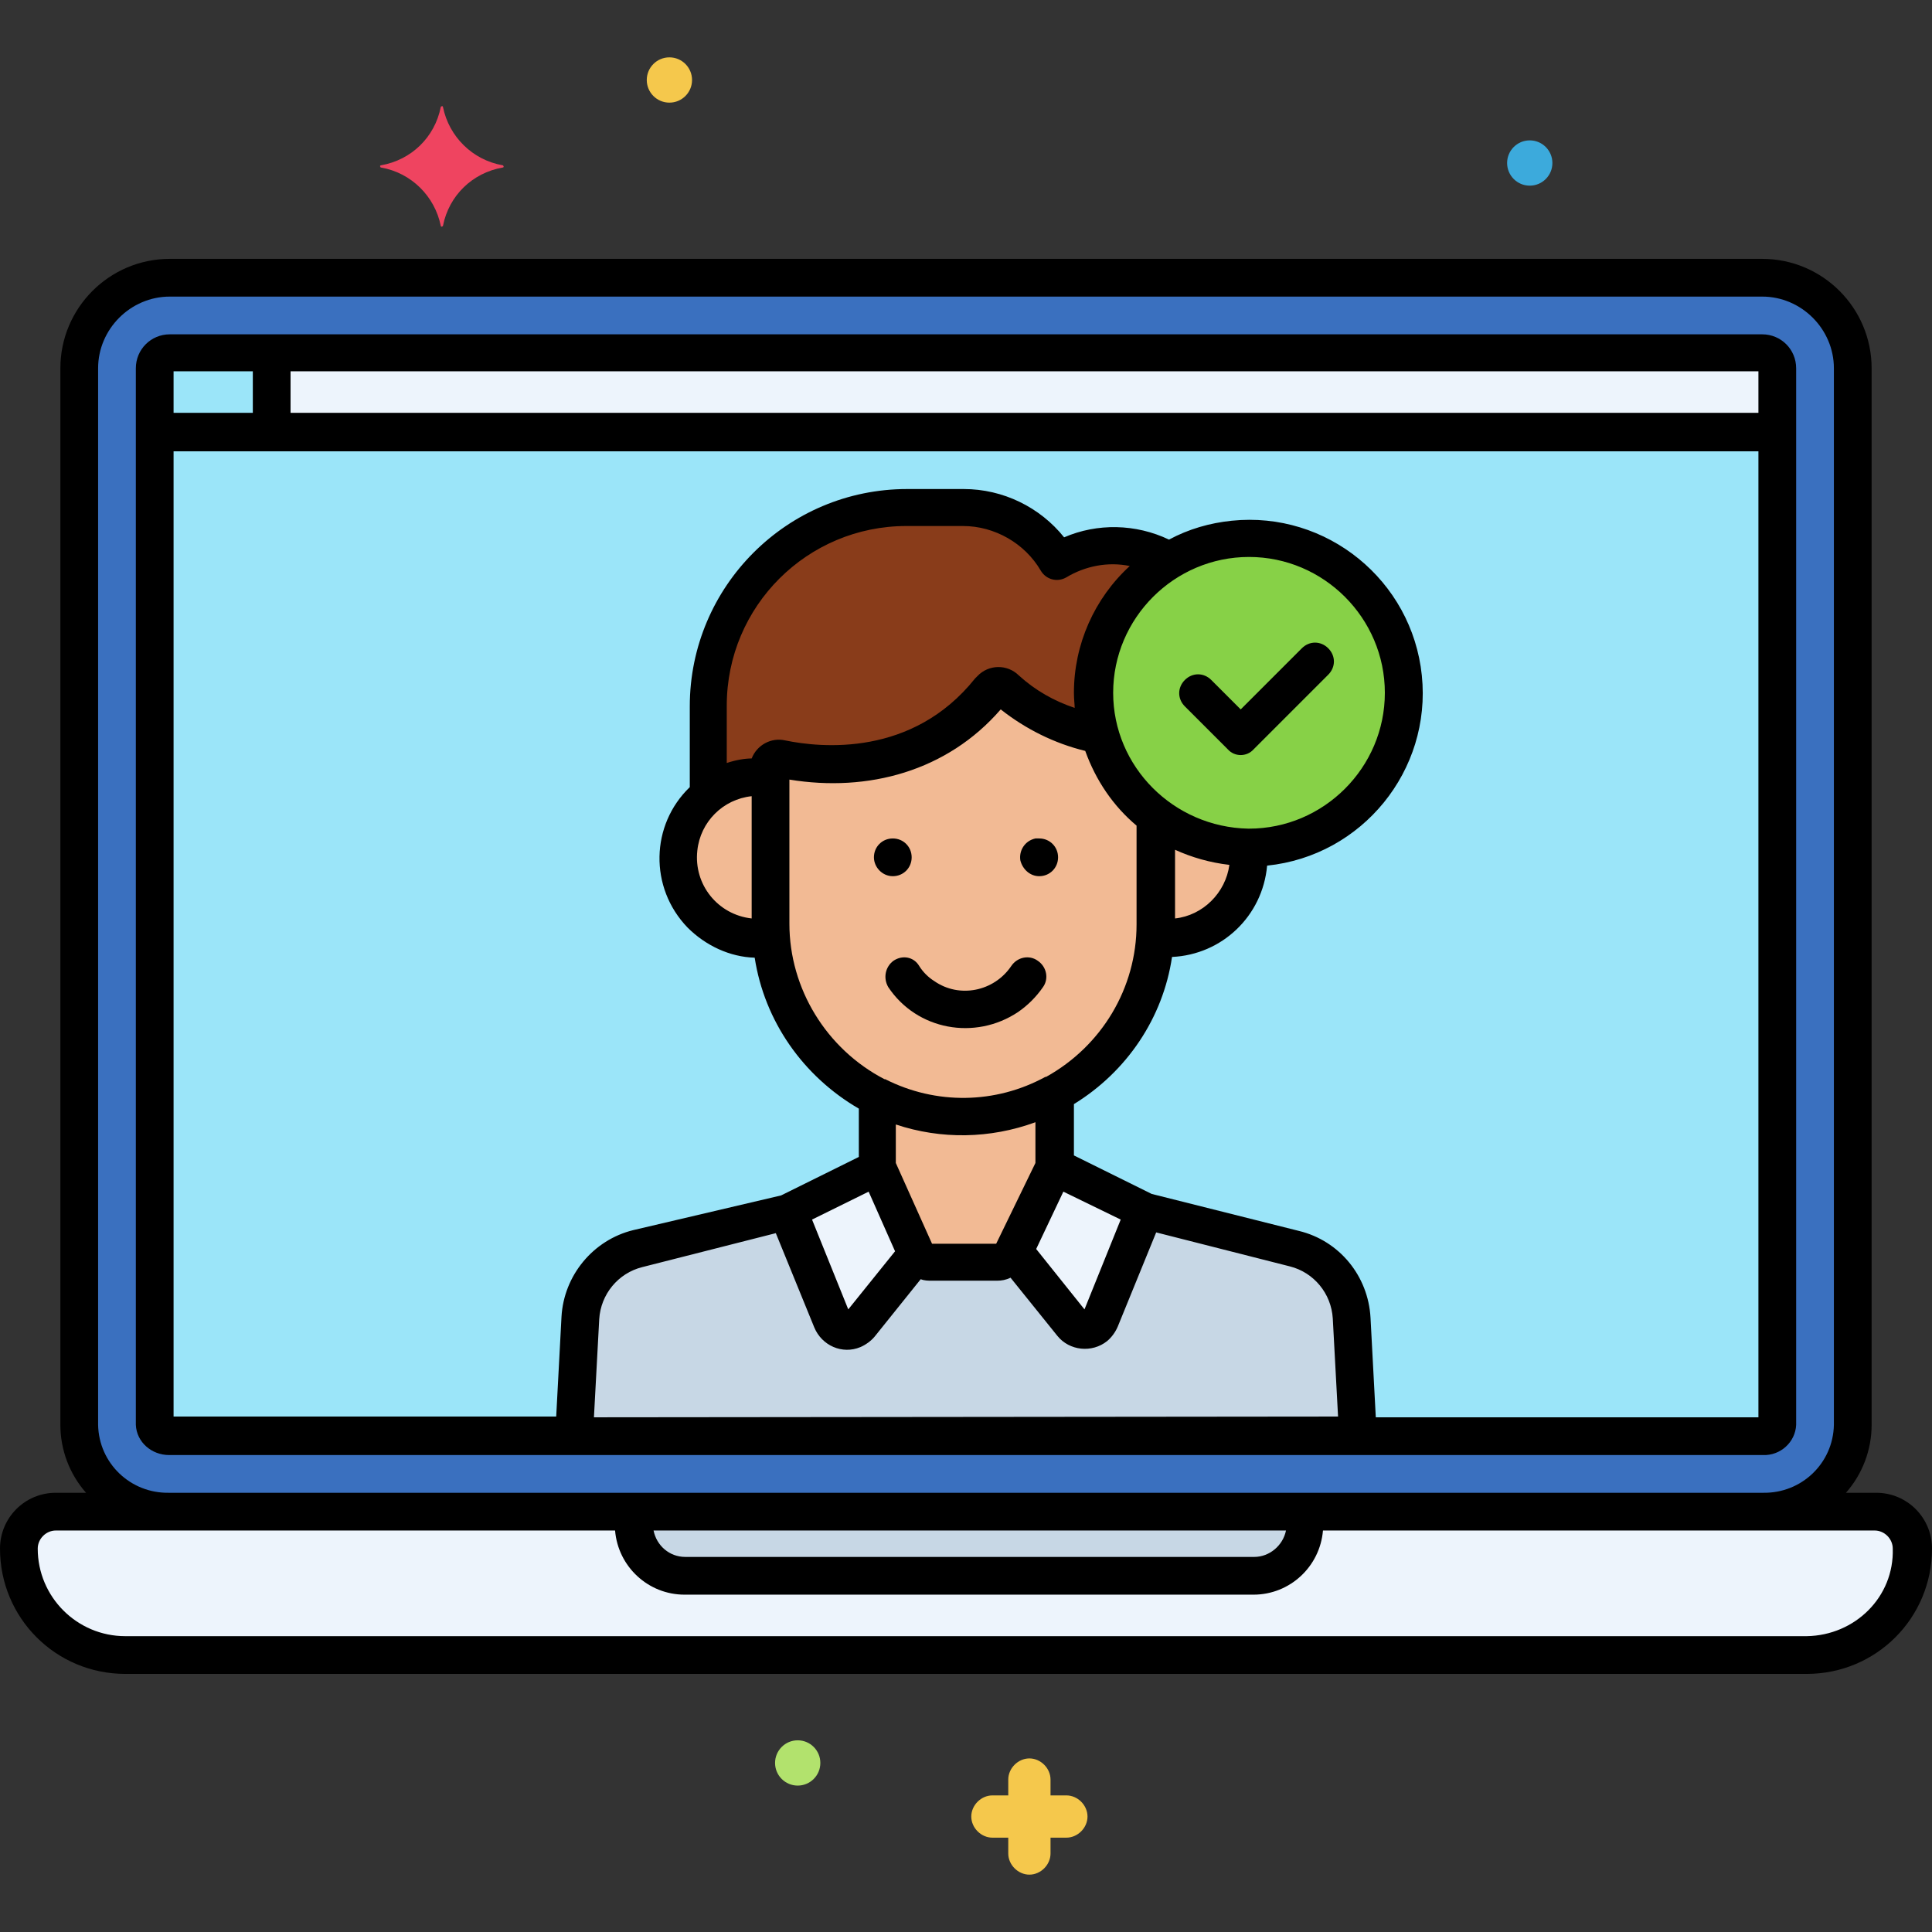 <svg id="Layer_1" enable-background="new 0 0 256 256" height="512" viewBox="0 0 256 256" width="512" xmlns="http://www.w3.org/2000/svg"><rect x="0" y="0" width="256" height="256" fill="#333333" stroke="none"/><g id="Layer_33"><g><path d="m233.5 36.8h-211c-6.6 0-12 5.4-12 12v140 .9c.6 6.1 5.8 10.7 11.9 10.6h211.2c6.1.1 11.3-4.5 11.9-10.6 0-.3 0-.6 0-.9v-140c0-6.7-5.4-12-12-12z" fill="#3a70bf"/><path d="m233.6 190.2c.9.1 1.7-.5 1.9-1.4v-.1-140c0-1.1-.9-2-2-2h-211c-1.1 0-2 .9-2 2v140 .2c.2.8 1 1.4 1.9 1.3z" fill="#9be5f9"/><path d="m179.9 190.2-.9-15.6c-.2-4.4-3.3-8.1-7.6-9.2l-19.8-5-11.9-5.9-5.5 11.3c-.4.8-1.3 1.4-2.2 1.4h-8.6c-1 0-1.8-.6-2.2-1.4l-5.1-11.2-11.9 5.9-19.8 5c-4.3 1.1-7.3 4.8-7.6 9.2l-.9 15.6z" fill="#c7d7e5"/><path d="m248.6 200.2h-241.2c-2.7 0-4.9 2.2-4.9 4.9 0 7.8 6.3 14.1 14.1 14.1h222.8c7.8 0 14.1-6.3 14.1-14.1 0-2.7-2.2-4.8-4.9-4.9z" fill="#edf4fc"/><g fill="#f2ba94"><path d="m153.1 108.1v14.3c0 .6 0 1.1-.1 1.7 5.8 1 11.2-2.9 12.2-8.7.2-1 .2-2.1.1-3.1-4.4-.1-8.7-1.6-12.2-4.2z"/><path d="m102.1 122.4v-19.4c-5.8-.9-11.3 3-12.2 8.8s3 11.3 8.8 12.2c1.2.2 2.3.2 3.5 0 0-.5-.1-1.1-.1-1.6z"/><path d="m145.8 97.2c-6.7-1.3-10.6-4.3-12.3-5.9-.5-.5-1.4-.5-1.9 0 0 0-.1.1-.1.1-9.3 11.7-23.1 10.1-27.7 9.1-.7-.2-1.5.3-1.6 1v.3 20.5c0 14.1 11.4 25.5 25.5 25.5 14.1 0 25.5-11.4 25.5-25.5v-14.3c-3.6-2.6-6.2-6.5-7.4-10.8z"/></g><path d="m145 91.8c0-7.2 3.8-13.8 9.9-17.5-4.6-2.7-10.3-2.7-14.8.1-2.6-4.4-7.4-7.1-12.5-7.1h-7.5c-14.5 0-26.3 11.8-26.3 26.3v11.8c2.3-1.9 5.3-2.7 8.3-2.2v-1.2c0-.8.6-1.4 1.4-1.3h.3c4.6 1 18.4 2.6 27.7-9.1.5-.6 1.3-.7 1.9-.2 0 0 .1.1.1.1 1.7 1.7 5.5 4.6 12.3 5.9-.5-2-.8-3.8-.8-5.6z" fill="#893c1a"/><path d="m127.6 147.9c-4 0-7.8-.9-11.4-2.7v9.4l5.1 11.2c.4.9 1.3 1.4 2.2 1.4h8.6c.9 0 1.8-.5 2.2-1.4l5.5-11.3v-9.8c-3.8 2.1-7.9 3.2-12.2 3.2z" fill="#f2ba94"/><path d="m151.7 160.5-5.9 14.5c-.5 1.1-1.7 1.7-2.9 1.2-.3-.1-.7-.4-.9-.7l-7.8-9.6 5.5-11.3z" fill="#edf4fc"/><path d="m110.2 175c.5 1.1 1.7 1.7 2.9 1.2.3-.1.7-.4.9-.7l7.5-9.4c-.1-.1-.1-.2-.2-.3l-5.1-11.2-7.9 3.9-4 2z" fill="#edf4fc"/><circle cx="165.5" cy="91.8" fill="#87d147" r="20.5"/><path d="m233.5 46.8h-211c-1.1 0-2 .9-2 2v8.5h215v-8.5c0-1.1-.9-2-2-2z" fill="#edf4fc"/><path d="m36 46.8h-13.5c-1.1 0-2 .9-2 2v8.5h15.5z" fill="#9be5f9"/><path d="m84 200.2v1.7c0 3.7 3 6.8 6.8 6.8h75.4c3.7 0 6.8-3 6.8-6.8v-1.7z" fill="#c7d7e5"/><path d="m66.6 21.9c-4-.7-7.1-3.8-7.9-7.7 0-.1-.1-.2-.2-.1-.1 0-.1.1-.1.1-.8 4-3.9 7-7.9 7.7-.1 0-.2.1-.1.2 0 .1.1.1.1.1 4 .7 7.1 3.8 7.9 7.7 0 .1.1.2.2.1.1 0 .1-.1.1-.1.8-4 3.9-7 7.9-7.7.1 0 .2-.1.1-.2 0 0 0-.1-.1-.1z" fill="#ef4460"/><circle cx="105.7" cy="233.6" fill="#b2e26d" r="3"/><circle cx="88.7" cy="10.6" fill="#f5c84c" r="3"/><circle cx="202.7" cy="21.6" fill="#3caadc" r="3"/><path d="m141.3 237.9h-2.1v-2.1c0-1.5-1.3-2.8-2.8-2.8s-2.8 1.3-2.8 2.8v2.1h-2.1c-1.5 0-2.8 1.3-2.8 2.8s1.3 2.8 2.8 2.8h2.1v2.1c0 1.5 1.3 2.8 2.8 2.8s2.8-1.3 2.8-2.8v-2.1h2.1c1.5 0 2.8-1.3 2.8-2.8s-1.3-2.8-2.8-2.8z" fill="#f5c84c"/><path d="m118.4 127.3c-1.1.8-1.4 2.3-.7 3.5 3.8 5.7 11.5 7.1 17.2 3.3 1.3-.9 2.4-2 3.3-3.3.8-1.1.5-2.7-.7-3.5-1.1-.8-2.7-.5-3.5.7-2.3 3.4-6.9 4.3-10.2 2-.8-.5-1.5-1.2-2-2-.7-1.2-2.2-1.5-3.4-.7z"/><path d="m118.3 116.1c1.4 0 2.5-1.1 2.5-2.5s-1.1-2.5-2.5-2.5-2.5 1.1-2.5 2.5c0 1.3 1.1 2.5 2.5 2.5z"/><path d="m137.7 116.1c1.4 0 2.5-1.1 2.5-2.5s-1.1-2.5-2.5-2.5c-.2 0-.3 0-.5 0-1.4.3-2.2 1.6-2 2.9.3 1.2 1.3 2.1 2.5 2.1z"/><path d="m248.6 197.8h-4c2.2-2.5 3.4-5.7 3.4-9v-140c0-8-6.5-14.5-14.5-14.5h-211c-8 0-14.5 6.5-14.5 14.5v140c0 3.3 1.2 6.5 3.4 9h-4c-4.1 0-7.4 3.3-7.4 7.4 0 9.2 7.4 16.6 16.6 16.6h222.8c9.2 0 16.6-7.4 16.6-16.6 0-4.1-3.3-7.4-7.4-7.4zm-235.6-149c0-5.2 4.3-9.5 9.5-9.5h211c5.2 0 9.5 4.3 9.5 9.5v140c-.1 5.1-4.3 9.1-9.4 9h-211.2c-5.1.1-9.3-3.9-9.4-9zm157.4 154c-.4 2-2.2 3.5-4.2 3.5h-75.4c-2.1 0-3.8-1.5-4.2-3.5zm69 14h-222.8c-6.4 0-11.6-5.2-11.6-11.6 0-1.3 1.1-2.4 2.4-2.4h74.1c.4 4.8 4.4 8.5 9.2 8.5h75.4c4.8 0 8.8-3.7 9.2-8.5h73.1c1.3 0 2.4 1.1 2.4 2.4.2 6.4-5 11.5-11.4 11.6z"/><path d="m166.1 99.3 9.9-9.9c1-1 1-2.5 0-3.5s-2.5-1-3.5 0l-8.1 8.1-3.9-3.9c-1-1-2.5-1-3.5 0s-1 2.5 0 3.5l5.7 5.7c.9 1 2.5 1 3.4 0z"/><path d="m22.4 192.8h211.2c2.3.1 4.3-1.7 4.4-4v-140c0-2.5-2-4.5-4.5-4.5h-211c-2.5 0-4.5 2-4.5 4.5v140c.1 2.3 2.1 4 4.4 4zm56.3-5 .7-13c.2-3.3 2.5-6.1 5.7-6.9l17.7-4.5 5.1 12.5c1 2.4 3.7 3.6 6.1 2.6.7-.3 1.4-.8 1.9-1.4l6.1-7.6c.5.2 1 .2 1.5.2h8.6c.6 0 1.2-.1 1.8-.4l6.2 7.7c1.6 2 4.6 2.3 6.6.7.6-.5 1.1-1.2 1.4-1.9l5.1-12.5 17.7 4.5c3.2.8 5.5 3.6 5.7 6.9l.7 13zm25.9-65.4v-19.1c10.4 1.7 20.9-1.1 28-9.3 3.3 2.6 7.1 4.5 11.2 5.5 1.4 3.9 3.7 7.3 6.8 9.9v13.1c0 8.4-4.6 16.1-12 20.2h-.1c-6.6 3.6-14.5 3.7-21.2.3h-.1c-7.7-4-12.6-12-12.6-20.6zm-8.3-21.3v-7.6c0-13.2 10.7-23.8 23.8-23.8h7.5c4.2 0 8.2 2.3 10.3 5.9.7 1.2 2.2 1.6 3.4.9 2.5-1.5 5.5-2.1 8.4-1.5-4.7 4.3-7.4 10.4-7.4 16.8 0 .9.1 1.5.1 2-2.7-.9-5.2-2.3-7.4-4.3-1.5-1.5-4-1.5-5.5.1-.1.1-.2.2-.3.3-8.3 10.4-20.4 9.2-25.2 8.2-1.8-.4-3.7.6-4.4 2.4-.9 0-2.1.2-3.3.6zm3.3 4.4v16.2c-4.5-.5-7.7-4.5-7.2-9 .4-3.8 3.4-6.8 7.2-7.2zm47.9-13.7c0-9.9 8.1-18 18-18s18 8.1 18 18-8.1 18-18 18h-.1c-9.9-.2-17.9-8.2-17.9-18zm15.4 22.8c-.5 3.7-3.5 6.7-7.2 7.1v-9.1c2.2 1 4.6 1.7 7.2 2zm-22 43.3 7.6 3.7-4.8 11.9-6.4-8zm-8.9 6.9h-8.5l-4.8-10.7v-5.1c6 2 12.5 1.9 18.5-.3v5.4zm-13.4 1-6.2 7.7-4.8-11.9 7.5-3.7zm-80.1-116.6h194.5v5.5h-194.5zm-15.5 0h10.5v5.5h-10.5zm0 10.6h210v128h-50.7l-.7-13.2c-.3-5.5-4.1-10.2-9.5-11.5l-19.5-4.9-10.3-5.1v-6.8c7-4.3 11.8-11.4 13-19.5 6.6-.3 12-5.4 12.6-12.1 12.6-1.3 21.8-12.6 20.5-25.2s-12.6-21.8-25.2-20.5c-2.9.3-5.7 1.1-8.3 2.5-4.4-2.1-9.5-2.2-13.9-.3-3.2-4-8.1-6.4-13.3-6.4h-7.5c-15.9 0-28.8 12.9-28.8 28.8v10.7c-5.2 5-5.4 13.3-.3 18.6 2.4 2.4 5.6 3.9 8.9 4 1.3 8.4 6.4 15.7 13.8 20v6.4l-10.3 5.1-19.6 4.6c-5.3 1.3-9.2 6-9.5 11.5l-.7 13.2h-50.7z"/></g></g></svg>